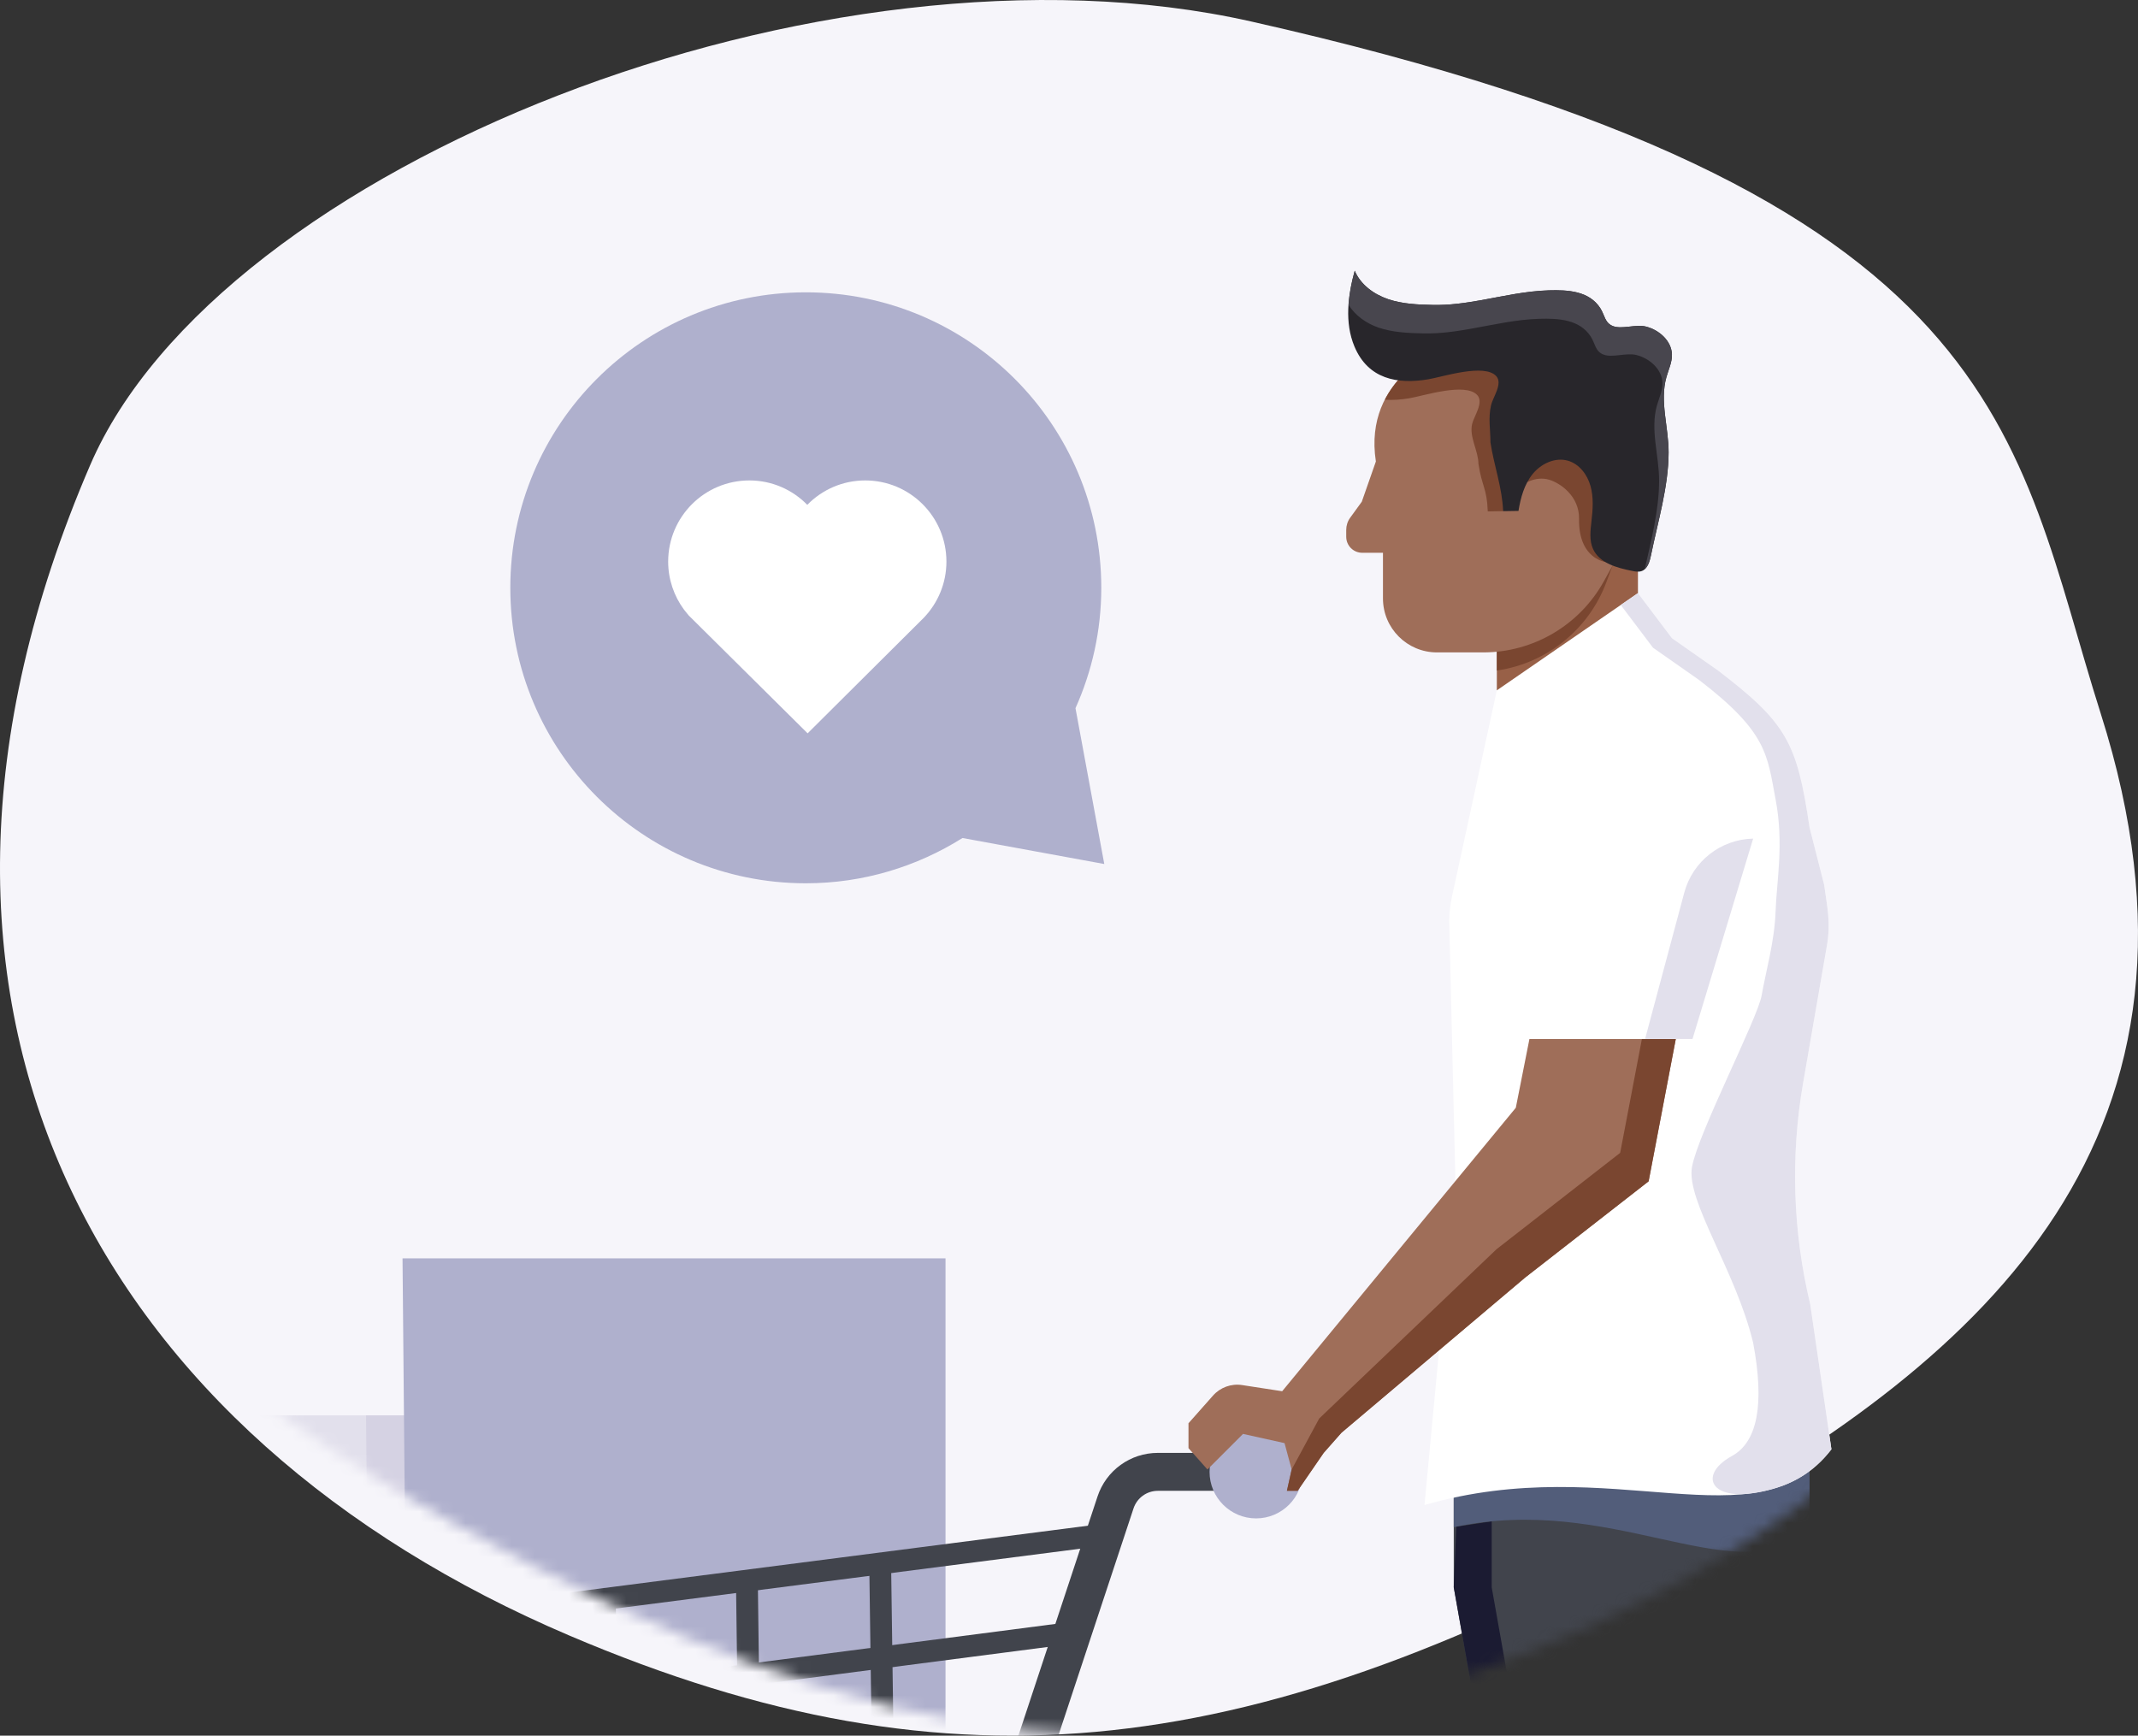 <?xml version="1.0" encoding="UTF-8"?> <svg xmlns="http://www.w3.org/2000/svg" xmlns:xlink="http://www.w3.org/1999/xlink" width="186px" height="151px" viewBox="0 0 186 151"><rect x="0" y="0" width="186" height="151" fill="#333333" stroke="none"/><!-- Generator: Sketch 54.1 (76490) - https://sketchapp.com --><title>Group 68</title><desc>Created with Sketch.</desc><defs><path d="M136.489,142.283 C176.774,125.107 198.721,88.225 178.155,40.462 C166.967,14.48 114.317,-6.493 77.181,1.863 C10.782,16.805 10.869,38.074 3.237,62.097 C-8.414,98.77 13.157,117.994 39.703,132.677 C76.585,153.077 102.711,156.685 136.489,142.283 Z" id="path-1"></path></defs><g id="New" stroke="none" stroke-width="1" fill="none" fill-rule="evenodd"><g id="Benefits" transform="translate(-549, -762)"><g id="Group-68" transform="translate(549, 762)"><mask id="mask-2" fill="white"><use xlink:href="#path-1"></use></mask><use id="Mask" fill="#F6F5FA" transform="translate(93, 75.5) scale(-1, 1) translate(-93, -75.5) " xlink:href="#path-1"></use><g mask="url(#mask-2)"><g transform="translate(-5, 23)"><path d="M101.069,52.169 L98.564,38.613 C99.998,35.411 100.809,31.873 100.809,28.139 C100.809,13.941 89.302,2.432 75.103,2.432 C60.905,2.432 49.396,13.941 49.396,28.139 C49.396,42.335 60.905,53.846 75.103,53.846 C80.117,53.846 84.78,52.388 88.734,49.907 L101.069,52.169 Z" id="Fill-1" fill="#AFB0CD"></path><path d="M63.129,25.861 C63.129,21.958 66.291,18.798 70.194,18.798 C72.169,18.798 73.948,19.61 75.232,20.921 C76.514,19.61 78.296,18.798 80.273,18.798 C84.174,18.798 87.336,21.958 87.336,25.861 C87.336,27.76 86.58,29.484 85.359,30.753 L75.261,40.8 L64.908,30.536 C64.794,30.405 64.504,30.035 64.504,30.035 C63.642,28.863 63.129,27.42 63.129,25.861" id="Fill-3" fill="#FFFFFF"></path><polygon id="Fill-5" fill="#E2E0EC" points="53.715 171.501 8.961 165.955 8.201 100.138 53.386 100.138"></polygon><polygon id="Fill-7" fill="#D5D2E3" points="37.475 169.489 53.715 171.502 53.387 100.137 36.843 100.137"></polygon><polygon id="Fill-9" fill="#AFB0CD" points="79.871 174.743 40.778 169.613 40.019 86.479 87.257 86.479 87.257 152.415"></polygon><path d="M99.747,111.638 L4.364,123.922 C2.919,124.106 1.859,125.346 1.901,126.803 L2.885,161.83 C2.925,163.233 3.966,164.38 5.362,164.553 L79.215,173.705 L99.747,111.638 Z M80.527,175.781 L5.128,166.437 C2.794,166.148 1.052,164.232 0.986,161.883 L0.002,126.856 C-0.066,124.418 1.704,122.348 4.123,122.038 L102.498,109.369 L80.527,175.781 Z" id="Fill-11" fill="#41444C"></path><polygon id="Fill-13" fill="#41444C" points="8.01 165.972 7.251 122.487 9.15 122.453 9.909 165.938"></polygon><polygon id="Fill-15" fill="#41444C" points="20.366 167.975 19.606 124.49 21.506 124.456 22.265 167.941"></polygon><polygon id="Fill-17" fill="#41444C" points="20.366 167.974 19.606 121.186 21.506 121.157 22.265 167.943"></polygon><polygon id="Fill-19" fill="#41444C" points="32.721 169.153 31.961 119.062 33.861 119.032 34.62 169.123"></polygon><polygon id="Fill-21" fill="#41444C" points="45.076 170.329 44.316 117.764 46.215 117.739 46.975 170.302"></polygon><polygon id="Fill-23" fill="#41444C" points="57.431 172.332 56.671 116.466 58.57 116.439 59.33 172.305"></polygon><polygon id="Fill-25" fill="#41444C" points="81.38 167.501 80.62 112.818 82.519 112.791 83.279 167.474"></polygon><polygon id="Fill-27" fill="#41444C" points="69.785 173.512 69.026 114.343 70.925 114.316 71.685 173.485"></polygon><polygon id="Fill-29" fill="#41444C" points="1.209 132.615 0.964 130.731 98.173 118.105 98.418 119.991"></polygon><path d="M77.257,187.9 L74.123,186.863 L100.48,107.199 C101.228,104.927 103.34,103.4 105.735,103.4 L111.264,103.4 L111.264,106.701 L105.735,106.701 C104.768,106.701 103.916,107.316 103.612,108.235 L77.257,187.9 Z" id="Fill-34" fill="#41444C"></path><path d="M118.325,105.051 C118.325,107.288 116.513,109.1 114.276,109.1 C112.04,109.1 110.228,107.288 110.228,105.051 C110.228,102.815 112.04,101.003 114.276,101.003 C116.513,101.003 118.325,102.815 118.325,105.051" id="Fill-36" fill="#AFB0CD"></path><polygon id="Fill-47" fill="#41444C" points="155.752 112.273 163.179 154.263 193.099 200.588 185.954 206.101 156.92 173.418 146.626 156.499"></polygon><polygon id="Fill-48" fill="#1B1B32" points="157.506 174.079 156.268 158.39 157.601 122.727 155.751 112.273 146.626 156.499 156.919 173.418"></polygon><path d="M131.472,103.4 L131.472,115.093 L138.9,156.913 L145.089,206.709 L156.783,206.709 L152.965,158.39 L154.354,121.265 C154.365,121.003 154.515,120.766 154.751,120.644 C159.457,118.251 162.423,113.416 162.423,108.136 L162.423,104.731 C162.423,102.543 161.629,100.43 160.188,98.783 L131.472,103.4 Z" id="Fill-49" fill="#41444C"></path><polygon id="Fill-50" fill="#1B1B32" points="134.774 115.094 134.774 109.356 131.695 109.82 131.473 115.094 138.9 156.913 145.09 206.71 148.393 206.71 142.201 156.913"></polygon><polygon id="Fill-55" fill="#986047" points="135.221 37.06 147.497 37.06 147.497 26.125 135.221 26.125"></polygon><path d="M135.221,26.126 L135.221,35.337 L135.308,35.323 C139.617,34.668 143.235,31.726 144.753,27.641 L145.315,26.126 L135.221,26.126 Z" id="Fill-56" fill="#7A4630"></path><path d="M130.577,7.245 C130.577,7.245 123.563,9.824 124.697,17.149 L123.472,20.649 L122.465,22.036 C122.237,22.347 122.118,22.72 122.118,23.105 L122.118,23.7 C122.118,24.469 122.741,25.092 123.51,25.092 L125.314,25.092 L125.314,29.065 C125.314,31.657 127.418,33.759 130.009,33.759 L134.037,33.759 C138.395,33.759 142.412,31.395 144.526,27.581 L146.879,23.341 L144.61,7.245 C144.61,7.245 135.839,4.149 130.577,7.245" id="Fill-57" fill="#9F6E59"></path><path d="M144.609,7.245 C144.609,7.245 144.44,7.186 144.151,7.097 C143.988,7.086 143.823,7.078 143.682,7.025 C143.602,6.996 143.559,6.943 143.496,6.903 C140.979,6.197 134.707,4.816 130.576,7.245 C130.576,7.245 127.154,8.514 125.478,11.778 C126.164,11.82 126.884,11.773 127.619,11.647 C128.861,11.439 132.515,10.238 133.527,11.383 C134.101,12.033 133.223,13.218 133.068,13.898 C132.809,15.017 133.62,16.242 133.62,17.356 C133.928,19.36 134.359,19.466 134.431,21.493 L135.766,21.47 C135.954,20.327 135.954,20.79 136.685,19.888 C137.417,18.986 138.647,18.408 139.762,18.733 C140.746,19.02 142.408,20.177 142.373,22.137 C142.305,26.018 145.224,26.062 145.315,25.899 L146.878,23.341 L144.609,7.245 Z" id="Fill-58" fill="#7A4630"></path><path d="M149.973,9.811 C150.155,9.161 150.468,8.527 150.455,7.853 C150.428,6.66 149.348,5.701 148.191,5.412 C147.314,5.19 146.106,5.667 145.333,5.374 C144.606,5.099 144.607,4.41 144.22,3.81 C143.246,2.302 141.394,2.214 139.757,2.26 C137.746,2.319 135.812,2.763 133.875,3.113 C132.479,3.361 131.082,3.563 129.648,3.53 C128.335,3.502 127.004,3.447 125.762,3.027 C124.522,2.607 123.361,1.764 122.858,0.552 C122.258,2.71 121.967,5.078 122.832,7.143 C124.02,9.982 126.563,10.457 129.27,9.997 C130.512,9.786 134.166,8.588 135.178,9.733 C135.752,10.381 134.874,11.568 134.718,12.248 C134.46,13.366 134.665,14.382 134.665,15.495 C134.973,17.501 135.693,19.444 135.767,21.47 C136.211,21.462 136.656,21.457 137.104,21.449 C137.29,20.304 137.605,19.14 138.338,18.238 C139.069,17.335 140.298,16.758 141.413,17.083 C142.397,17.37 143.094,18.293 143.369,19.28 C143.648,20.266 143.572,21.314 143.455,22.332 C143.364,23.151 143.25,24.019 143.593,24.767 C144.155,25.996 145.665,26.404 146.989,26.668 C147.255,26.723 147.536,26.776 147.796,26.691 C148.326,26.518 148.514,25.878 148.626,25.331 C149.217,22.437 150.161,19.326 150.164,16.359 C150.168,14.164 149.378,11.925 149.973,9.811" id="Fill-59" fill="#28262B"></path><path d="M149.973,9.811 C150.155,9.161 150.468,8.527 150.455,7.853 C150.428,6.66 149.348,5.701 148.191,5.412 C147.314,5.19 146.106,5.667 145.333,5.374 C144.606,5.099 144.607,4.41 144.22,3.81 C143.246,2.302 141.394,2.214 139.757,2.26 C137.746,2.319 135.812,2.763 133.875,3.113 C132.479,3.361 131.082,3.563 129.648,3.53 C128.335,3.502 127.004,3.447 125.762,3.027 C124.522,2.607 123.361,1.764 122.858,0.552 C122.59,1.515 122.393,2.522 122.321,3.523 C122.906,4.461 123.878,5.145 124.936,5.504 C126.18,5.923 127.511,5.977 128.822,6.007 C130.255,6.039 131.653,5.838 133.049,5.587 C134.986,5.24 136.918,4.793 138.933,4.736 C140.57,4.691 142.418,4.778 143.394,6.286 C143.781,6.884 143.779,7.576 144.507,7.851 C145.28,8.143 146.486,7.667 147.365,7.887 C148.522,8.178 149.604,9.137 149.629,10.328 C149.642,11.004 149.329,11.636 149.146,12.287 C148.552,14.401 149.342,16.638 149.338,18.834 C149.334,21.365 148.656,23.994 148.089,26.51 C148.398,26.239 148.539,25.76 148.626,25.331 C149.217,22.437 150.161,19.326 150.164,16.359 C150.168,14.164 149.378,11.925 149.973,9.811" id="Fill-60" fill="#48464E"></path><path d="M162.423,108.137 L162.423,104.732 C162.423,102.544 161.629,100.428 160.188,98.781 L131.472,103.4 L131.472,109.865 C145.119,106.916 155.51,115.274 162.011,110.503 C162.037,110.157 162.423,108.486 162.423,108.137" id="Fill-61" fill="#525D7A"></path><path d="M147.497,28.602 L150.456,32.521 L154.47,35.336 C160.415,39.894 161.336,41.567 162.422,48.98 C162.436,49.061 163.683,53.897 163.695,53.98 C163.974,55.997 164.283,57.258 163.936,59.264 L161.864,71.225 C160.757,77.615 160.969,84.162 162.485,90.463 L164.327,103.091 C157.815,111.552 145.316,103.193 128.927,107.939 L131.61,79.465 L131.078,57.099 C131.088,56.398 131.168,55.701 131.316,55.015 L135.22,37.06 L147.497,28.602 Z" id="Fill-62" fill="#FFFFFF"></path><path d="M162.484,90.464 C160.969,84.162 160.758,77.614 161.865,71.225 L163.937,59.262 C164.283,57.258 163.971,55.997 163.696,53.981 C163.684,53.897 162.437,49.062 162.423,48.98 C161.337,41.568 160.414,39.894 154.47,35.336 L150.455,32.522 L147.496,28.602 L146.001,29.633 L148.804,33.348 L152.819,36.161 C158.764,40.721 158.734,42.66 159.472,46.549 C160.21,50.438 159.558,53.658 159.472,56.279 C159.387,58.9 158.602,61.596 158.257,63.602 C157.911,65.607 152.739,75.564 152.2,78.518 C151.661,81.472 156.003,87.52 157.519,93.823 C158.522,99.163 157.906,102.447 155.671,103.673 C152.319,105.512 154.093,108.373 160.16,106.227 C161.74,105.619 163.136,104.639 164.328,103.089 L162.484,90.464 Z" id="Fill-63" fill="#E2E0EC"></path><path d="M138.056,67.394 L136.871,73.376 L116.546,98.037 L113.061,97.501 C112.115,97.355 111.162,97.701 110.528,98.417 L108.395,100.823 L108.395,102.988 L110.045,104.845 L113.141,101.75 L116.751,102.551 L117.37,104.845 L116.958,106.701 L117.887,106.701 L120.157,103.4 L121.704,101.647 L137.671,88.157 L148.426,79.774 L151.005,66.258 L138.056,67.394 Z" id="Fill-64" fill="#9F6E59"></path><polygon id="Fill-65" fill="#7A4630" points="148.007 66.522 145.95 77.298 135.195 85.681 119.768 100.409 117.371 104.845 116.957 106.701 117.888 106.701 120.157 103.4 121.703 101.647 137.671 88.157 148.426 79.774 151.005 66.258"></polygon><polygon id="Fill-66" fill="#FFFFFF" points="140.584 43.457 136.871 67.394 152.243 67.394 156.887 50.061 156.059 43.457"></polygon><path d="M151.527,54.659 L148.116,67.393 L152.243,67.393 L157.519,49.959 C154.698,50.02 152.258,51.934 151.527,54.659" id="Fill-67" fill="#E2E0EC"></path></g></g></g></g></g></svg> 